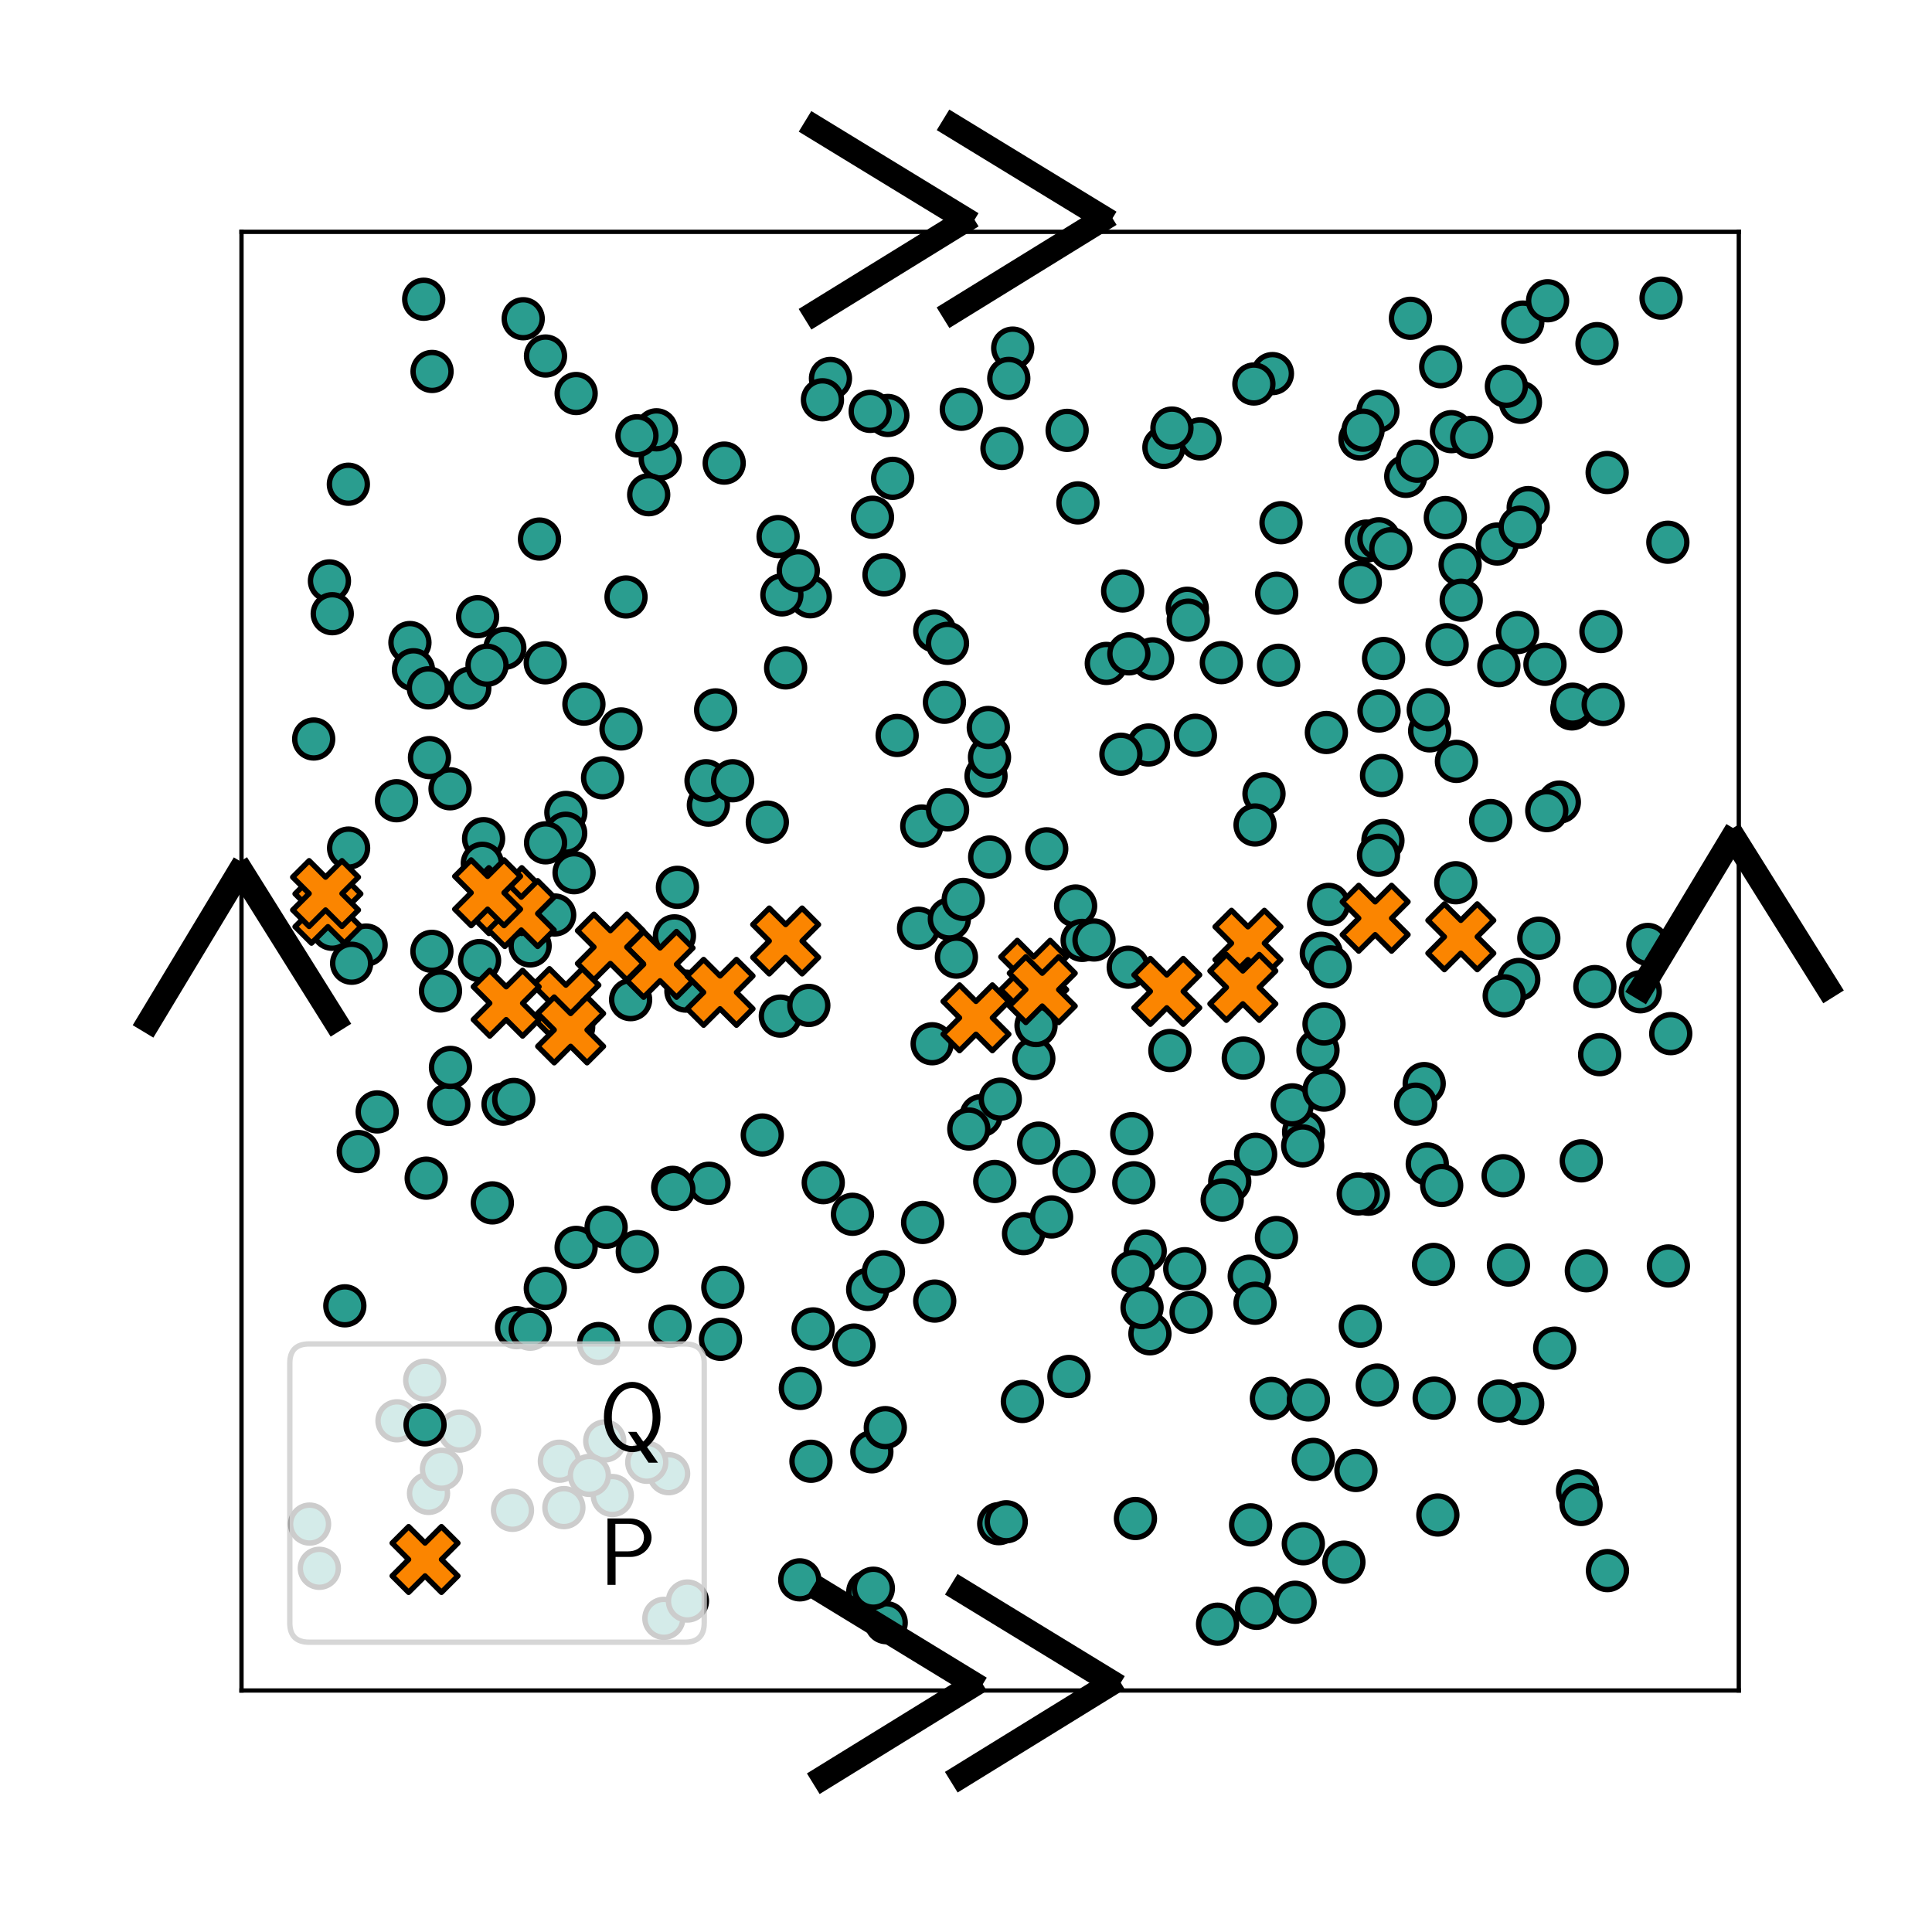 <?xml version="1.0" encoding="UTF-8" standalone="no"?>
<svg
   xmlns:dc="http://purl.org/dc/elements/1.1/"
   xmlns:cc="http://creativecommons.org/ns#"
   xmlns:rdf="http://www.w3.org/1999/02/22-rdf-syntax-ns#"
   xmlns:svg="http://www.w3.org/2000/svg"
   xmlns="http://www.w3.org/2000/svg"
   xmlns:xlink="http://www.w3.org/1999/xlink"
   xmlns:sodipodi="http://sodipodi.sourceforge.net/DTD/sodipodi-0.dtd"
   xmlns:inkscape="http://www.inkscape.org/namespaces/inkscape"
   inkscape:version="1.0beta1 (32d4812, 2019-09-19)"
   sodipodi:docname="torus_circle_points2.svg"
   id="svg10584"
   width="360pt"
   viewBox="0 0 360 360"
   version="1.1"
   height="360pt">
  <sodipodi:namedview
     inkscape:current-layer="svg10584"
     inkscape:window-maximized="0"
     inkscape:window-y="53"
     inkscape:window-x="603"
     inkscape:cy="240"
     inkscape:cx="20.294118"
     inkscape:zoom="0.56666667"
     showgrid="false"
     id="namedview10586"
     inkscape:window-height="698"
     inkscape:window-width="1254"
     inkscape:pageshadow="2"
     inkscape:pageopacity="0"
     guidetolerance="10"
     gridtolerance="10"
     objecttolerance="10"
     borderopacity="1"
     inkscape:document-rotation="0"
     bordercolor="#666666"
     pagecolor="#ffffff" />
  <defs
     id="defs9873">
    <style
       id="style9871"
       type="text/css">
*{stroke-linecap:butt;stroke-linejoin:round;}
  </style>
  </defs>
  <g
     inkscape:export-ydpi="96"
     inkscape:export-xdpi="96"
     id="figure_1">
    <g
       id="patch_1">
      <path
         id="path9875"
         style="fill:#ffffff;"
         d="M 0 360  L 360 360  L 360 0  L 0 0  z " />
    </g>
    <g
       id="axes_1">
      <g
         id="patch_2">
        <path
           id="path9878"
           style="fill:#ffffff;"
           d="M 45 315  L 324 315  L 324 43.2  L 45 43.2  z " />
      </g>
      <g
         id="PathCollection_1">
        <defs
           id="defs9882">
          <path
             style="stroke:#000000;"
             id="md051608615"
             d="M 0 3.536  C 0.938 3.536 1.837 3.163 2.5 2.5  C 3.163 1.837 3.536 0.938 3.536 0  C 3.536 -0.938 3.163 -1.837 2.5 -2.5  C 1.837 -3.163 0.938 -3.536 0 -3.536  C -0.938 -3.536 -1.837 -3.163 -2.5 -2.5  C -3.163 -1.837 -3.536 -0.938 -3.536 0  C -3.536 0.938 -3.163 1.837 -2.5 2.5  C -1.837 3.163 -0.938 3.536 0 3.536  z " />
        </defs>
        <g
           id="g10484"
           clip-path="url(#p979a9518b5)">
          <use
             id="use9884"
             y="123.785"
             xlink:href="#md051608615"
             x="287.879"
             style="fill:#2a9d8f;stroke:#000000;" />
          <use
             id="use9886"
             y="85.528"
             xlink:href="#md051608615"
             x="123.027"
             style="fill:#2a9d8f;stroke:#000000;" />
          <use
             id="use9888"
             y="135.827"
             xlink:href="#md051608615"
             x="115.718"
             style="fill:#2a9d8f;stroke:#000000;" />
          <use
             id="use9890"
             y="124.034"
             xlink:href="#md051608615"
             x="279.289"
             style="fill:#2a9d8f;stroke:#000000;" />
          <use
             id="use9892"
             y="150.025"
             xlink:href="#md051608615"
             x="131.996"
             style="fill:#2a9d8f;stroke:#000000;" />
          <use
             id="use9894"
             y="99.985"
             xlink:href="#md051608615"
             x="144.985"
             style="fill:#2a9d8f;stroke:#000000;" />
          <use
             id="use9896"
             y="260.519"
             xlink:href="#md051608615"
             x="267.239"
             style="fill:#2a9d8f;stroke:#000000;" />
          <use
             id="use9898"
             y="220.15"
             xlink:href="#md051608615"
             x="229.147"
             style="fill:#2a9d8f;stroke:#000000;" />
          <use
             id="use9900"
             y="176.098"
             xlink:href="#md051608615"
             x="68.22"
             style="fill:#2a9d8f;stroke:#000000;" />
          <use
             id="use9902"
             y="176.26"
             xlink:href="#md051608615"
             x="98.781"
             style="fill:#2a9d8f;stroke:#000000;" />
          <use
             id="use9904"
             y="164.487"
             xlink:href="#md051608615"
             x="271.26"
             style="fill:#2a9d8f;stroke:#000000;" />
          <use
             id="use9906"
             y="100.822"
             xlink:href="#md051608615"
             x="254.595"
             style="fill:#2a9d8f;stroke:#000000;" />
          <use
             id="use9908"
             y="162.615"
             xlink:href="#md051608615"
             x="106.97"
             style="fill:#2a9d8f;stroke:#000000;" />
          <use
             id="use9910"
             y="247.127"
             xlink:href="#md051608615"
             x="124.843"
             style="fill:#2a9d8f;stroke:#000000;" />
          <use
             id="use9912"
             y="59.308"
             xlink:href="#md051608615"
             x="262.816"
             style="fill:#2a9d8f;stroke:#000000;" />
          <use
             id="use9914"
             y="153.918"
             xlink:href="#md051608615"
             x="171.756"
             style="fill:#2a9d8f;stroke:#000000;" />
          <use
             id="use9916"
             y="277.8"
             xlink:href="#md051608615"
             x="293.956"
             style="fill:#2a9d8f;stroke:#000000;" />
          <use
             id="use9918"
             y="186.271"
             xlink:href="#md051608615"
             x="117.506"
             style="fill:#2a9d8f;stroke:#000000;" />
          <use
             id="use9920"
             y="144.613"
             xlink:href="#md051608615"
             x="183.732"
             style="fill:#2a9d8f;stroke:#000000;" />
          <use
             id="use9922"
             y="264.748"
             xlink:href="#md051608615"
             x="73.974"
             style="fill:#2a9d8f;stroke:#000000;" />
          <use
             id="use9924"
             y="94.584"
             xlink:href="#md051608615"
             x="284.757"
             style="fill:#2a9d8f;stroke:#000000;" />
          <use
             id="use9926"
             y="183.837"
             xlink:href="#md051608615"
             x="297.18"
             style="fill:#2a9d8f;stroke:#000000;" />
          <use
             id="use9928"
             y="168.824"
             xlink:href="#md051608615"
             x="200.425"
             style="fill:#2a9d8f;stroke:#000000;" />
          <use
             id="use9930"
             y="141.872"
             xlink:href="#md051608615"
             x="271.385"
             style="fill:#2a9d8f;stroke:#000000;" />
          <use
             id="use9932"
             y="219.531"
             xlink:href="#md051608615"
             x="79.414"
             style="fill:#2a9d8f;stroke:#000000;" />
          <use
             id="use9934"
             y="60.018"
             xlink:href="#md051608615"
             x="283.749"
             style="fill:#2a9d8f;stroke:#000000;" />
          <use
             id="use9936"
             y="88.043"
             xlink:href="#md051608615"
             x="299.47"
             style="fill:#2a9d8f;stroke:#000000;" />
          <use
             id="use9938"
             y="270.521"
             xlink:href="#md051608615"
             x="162.458"
             style="fill:#2a9d8f;stroke:#000000;" />
          <use
             id="use9940"
             y="70.515"
             xlink:href="#md051608615"
             x="154.745"
             style="fill:#2a9d8f;stroke:#000000;" />
          <use
             id="use9942"
             y="281.426"
             xlink:href="#md051608615"
             x="95.493"
             style="fill:#2a9d8f;stroke:#000000;" />
          <use
             id="use9944"
             y="123.505"
             xlink:href="#md051608615"
             x="101.599"
             style="fill:#2a9d8f;stroke:#000000;" />
          <use
             id="use9946"
             y="101.038"
             xlink:href="#md051608615"
             x="310.782"
             style="fill:#2a9d8f;stroke:#000000;" />
          <use
             id="use9948"
             y="77.419"
             xlink:href="#md051608615"
             x="165.435"
             style="fill:#2a9d8f;stroke:#000000;" />
          <use
             id="use9950"
             y="156.271"
             xlink:href="#md051608615"
             x="90.111"
             style="fill:#2a9d8f;stroke:#000000;" />
          <use
             id="use9952"
             y="189.335"
             xlink:href="#md051608615"
             x="145.403"
             style="fill:#2a9d8f;stroke:#000000;" />
          <use
             id="use9954"
             y="80.194"
             xlink:href="#md051608615"
             x="198.846"
             style="fill:#2a9d8f;stroke:#000000;" />
          <use
             id="use9956"
             y="110.117"
             xlink:href="#md051608615"
             x="209.187"
             style="fill:#2a9d8f;stroke:#000000;" />
          <use
             id="use9958"
             y="69.613"
             xlink:href="#md051608615"
             x="237.099"
             style="fill:#2a9d8f;stroke:#000000;" />
          <use
             id="use9960"
             y="283.99"
             xlink:href="#md051608615"
             x="57.682"
             style="fill:#2a9d8f;stroke:#000000;" />
          <use
             id="use9962"
             y="55.761"
             xlink:href="#md051608615"
             x="78.951"
             style="fill:#2a9d8f;stroke:#000000;" />
          <use
             id="use9964"
             y="239.883"
             xlink:href="#md051608615"
             x="134.69"
             style="fill:#2a9d8f;stroke:#000000;" />
          <use
             id="use9966"
             y="179.486"
             xlink:href="#md051608615"
             x="65.521"
             style="fill:#2a9d8f;stroke:#000000;" />
          <use
             id="use9968"
             y="122.703"
             xlink:href="#md051608615"
             x="257.805"
             style="fill:#2a9d8f;stroke:#000000;" />
          <use
             id="use9970"
             y="201.911"
             xlink:href="#md051608615"
             x="265.378"
             style="fill:#2a9d8f;stroke:#000000;" />
          <use
             id="use9972"
             y="132.28"
             xlink:href="#md051608615"
             x="133.348"
             style="fill:#2a9d8f;stroke:#000000;" />
          <use
             id="use9974"
             y="233.215"
             xlink:href="#md051608615"
             x="118.754"
             style="fill:#2a9d8f;stroke:#000000;" />
          <use
             id="use9976"
             y="120.13"
             xlink:href="#md051608615"
             x="269.648"
             style="fill:#2a9d8f;stroke:#000000;" />
          <use
             id="use9978"
             y="280.341"
             xlink:href="#md051608615"
             x="294.601"
             style="fill:#2a9d8f;stroke:#000000;" />
          <use
             id="use9980"
             y="229.873"
             xlink:href="#md051608615"
             x="190.722"
             style="fill:#2a9d8f;stroke:#000000;" />
          <use
             id="use9982"
             y="205.746"
             xlink:href="#md051608615"
             x="93.731"
             style="fill:#2a9d8f;stroke:#000000;" />
          <use
             id="use9984"
             y="220.373"
             xlink:href="#md051608615"
             x="153.401"
             style="fill:#2a9d8f;stroke:#000000;" />
          <use
             id="use9986"
             y="117.672"
             xlink:href="#md051608615"
             x="298.312"
             style="fill:#2a9d8f;stroke:#000000;" />
          <use
             id="use9988"
             y="146.979"
             xlink:href="#md051608615"
             x="83.861"
             style="fill:#2a9d8f;stroke:#000000;" />
          <use
             id="use9990"
             y="132.095"
             xlink:href="#md051608615"
             x="292.892"
             style="fill:#2a9d8f;stroke:#000000;" />
          <use
             id="use9992"
             y="96.447"
             xlink:href="#md051608615"
             x="269.315"
             style="fill:#2a9d8f;stroke:#000000;" />
          <use
             id="use9994"
             y="244.514"
             xlink:href="#md051608615"
             x="221.946"
             style="fill:#2a9d8f;stroke:#000000;" />
          <use
             id="use9996"
             y="274.601"
             xlink:href="#md051608615"
             x="124.589"
             style="fill:#2a9d8f;stroke:#000000;" />
          <use
             id="use9998"
             y="101.37"
             xlink:href="#md051608615"
             x="278.986"
             style="fill:#2a9d8f;stroke:#000000;" />
          <use
             id="use10000"
             y="213.004"
             xlink:href="#md051608615"
             x="193.547"
             style="fill:#2a9d8f;stroke:#000000;" />
          <use
             id="use10002"
             y="153.191"
             xlink:href="#md051608615"
             x="142.982"
             style="fill:#2a9d8f;stroke:#000000;" />
          <use
             id="use10004"
             y="261.141"
             xlink:href="#md051608615"
             x="190.501"
             style="fill:#2a9d8f;stroke:#000000;" />
          <use
             id="use10006"
             y="107.11"
             xlink:href="#md051608615"
             x="164.719"
             style="fill:#2a9d8f;stroke:#000000;" />
          <use
             id="use10008"
             y="113.338"
             xlink:href="#md051608615"
             x="221.231"
             style="fill:#2a9d8f;stroke:#000000;" />
          <use
             id="use10010"
             y="195.746"
             xlink:href="#md051608615"
             x="217.988"
             style="fill:#2a9d8f;stroke:#000000;" />
          <use
             id="use10012"
             y="184.65"
             xlink:href="#md051608615"
             x="82.079"
             style="fill:#2a9d8f;stroke:#000000;" />
          <use
             id="use10014"
             y="237.804"
             xlink:href="#md051608615"
             x="232.779"
             style="fill:#2a9d8f;stroke:#000000;" />
          <use
             id="use10016"
             y="117.57"
             xlink:href="#md051608615"
             x="174.171"
             style="fill:#2a9d8f;stroke:#000000;" />
          <use
             id="use10018"
             y="268.504"
             xlink:href="#md051608615"
             x="112.684"
             style="fill:#2a9d8f;stroke:#000000;" />
          <use
             id="use10020"
             y="88.764"
             xlink:href="#md051608615"
             x="261.942"
             style="fill:#2a9d8f;stroke:#000000;" />
          <use
             id="use10022"
             y="240.264"
             xlink:href="#md051608615"
             x="161.681"
             style="fill:#2a9d8f;stroke:#000000;" />
          <use
             id="use10024"
             y="138.821"
             xlink:href="#md051608615"
             x="214.004"
             style="fill:#2a9d8f;stroke:#000000;" />
          <use
             id="use10026"
             y="235.894"
             xlink:href="#md051608615"
             x="310.88"
             style="fill:#2a9d8f;stroke:#000000;" />
          <use
             id="use10028"
             y="108.508"
             xlink:href="#md051608615"
             x="253.473"
             style="fill:#2a9d8f;stroke:#000000;" />
          <use
             id="use10030"
             y="250.638"
             xlink:href="#md051608615"
             x="159.128"
             style="fill:#2a9d8f;stroke:#000000;" />
          <use
             id="use10032"
             y="168.52"
             xlink:href="#md051608615"
             x="247.572"
             style="fill:#2a9d8f;stroke:#000000;" />
          <use
             id="use10034"
             y="296.596"
             xlink:href="#md051608615"
             x="161.701"
             style="fill:#2a9d8f;stroke:#000000;" />
          <use
             id="use10036"
             y="224.142"
             xlink:href="#md051608615"
             x="91.74"
             style="fill:#2a9d8f;stroke:#000000;" />
          <use
             id="use10038"
             y="236.407"
             xlink:href="#md051608615"
             x="220.763"
             style="fill:#2a9d8f;stroke:#000000;" />
          <use
             id="use10040"
             y="274.003"
             xlink:href="#md051608615"
             x="252.657"
             style="fill:#2a9d8f;stroke:#000000;" />
          <use
             id="use10042"
             y="214.578"
             xlink:href="#md051608615"
             x="66.762"
             style="fill:#2a9d8f;stroke:#000000;" />
          <use
             id="use10044"
             y="260.577"
             xlink:href="#md051608615"
             x="236.906"
             style="fill:#2a9d8f;stroke:#000000;" />
          <use
             id="use10046"
             y="280.924"
             xlink:href="#md051608615"
             x="105.073"
             style="fill:#2a9d8f;stroke:#000000;" />
          <use
             id="use10048"
             y="211.494"
             xlink:href="#md051608615"
             x="142.039"
             style="fill:#2a9d8f;stroke:#000000;" />
          <use
             id="use10050"
             y="301.556"
             xlink:href="#md051608615"
             x="123.701"
             style="fill:#2a9d8f;stroke:#000000;" />
          <use
             id="use10052"
             y="210.919"
             xlink:href="#md051608615"
             x="242.91"
             style="fill:#2a9d8f;stroke:#000000;" />
          <use
             id="use10054"
             y="83.553"
             xlink:href="#md051608615"
             x="186.703"
             style="fill:#2a9d8f;stroke:#000000;" />
          <use
             id="use10056"
             y="80.434"
             xlink:href="#md051608615"
             x="270.456"
             style="fill:#2a9d8f;stroke:#000000;" />
          <use
             id="use10058"
             y="302.36"
             xlink:href="#md051608615"
             x="165.133"
             style="fill:#2a9d8f;stroke:#000000;" />
          <use
             id="use10060"
             y="220.399"
             xlink:href="#md051608615"
             x="211.273"
             style="fill:#2a9d8f;stroke:#000000;" />
          <use
             id="use10062"
             y="294.382"
             xlink:href="#md051608615"
             x="149.026"
             style="fill:#2a9d8f;stroke:#000000;" />
          <use
             id="use10064"
             y="298.559"
             xlink:href="#md051608615"
             x="241.319"
             style="fill:#2a9d8f;stroke:#000000;" />
          <use
             id="use10066"
             y="205.789"
             xlink:href="#md051608615"
             x="83.628"
             style="fill:#2a9d8f;stroke:#000000;" />
          <use
             id="use10068"
             y="76.645"
             xlink:href="#md051608615"
             x="256.761"
             style="fill:#2a9d8f;stroke:#000000;" />
          <use
             id="use10070"
             y="76.651"
             xlink:href="#md051608615"
             x="162.146"
             style="fill:#2a9d8f;stroke:#000000;" />
          <use
             id="use10072"
             y="266.02"
             xlink:href="#md051608615"
             x="164.964"
             style="fill:#2a9d8f;stroke:#000000;" />
          <use
             id="use10074"
             y="122.767"
             xlink:href="#md051608615"
             x="214.779"
             style="fill:#2a9d8f;stroke:#000000;" />
          <use
             id="use10076"
             y="85.943"
             xlink:href="#md051608615"
             x="264.083"
             style="fill:#2a9d8f;stroke:#000000;" />
          <use
             id="use10078"
             y="298.329"
             xlink:href="#md051608615"
             x="128.094"
             style="fill:#2a9d8f;stroke:#000000;" />
          <use
             id="use10080"
             y="184.678"
             xlink:href="#md051608615"
             x="127.809"
             style="fill:#2a9d8f;stroke:#000000;" />
          <use
             id="use10082"
             y="258.707"
             xlink:href="#md051608615"
             x="149.131"
             style="fill:#2a9d8f;stroke:#000000;" />
          <use
             id="use10084"
             y="236.992"
             xlink:href="#md051608615"
             x="164.616"
             style="fill:#2a9d8f;stroke:#000000;" />
          <use
             id="use10086"
             y="119.872"
             xlink:href="#md051608615"
             x="176.551"
             style="fill:#2a9d8f;stroke:#000000;" />
          <use
             id="use10088"
             y="147.911"
             xlink:href="#md051608615"
             x="235.526"
             style="fill:#2a9d8f;stroke:#000000;" />
          <use
             id="use10090"
             y="197.242"
             xlink:href="#md051608615"
             x="192.639"
             style="fill:#2a9d8f;stroke:#000000;" />
          <use
             id="use10092"
             y="149.456"
             xlink:href="#md051608615"
             x="290.562"
             style="fill:#2a9d8f;stroke:#000000;" />
          <use
             id="use10094"
             y="76.26"
             xlink:href="#md051608615"
             x="179.124"
             style="fill:#2a9d8f;stroke:#000000;" />
          <use
             id="use10096"
             y="211.242"
             xlink:href="#md051608615"
             x="210.89"
             style="fill:#2a9d8f;stroke:#000000;" />
          <use
             id="use10098"
             y="222.523"
             xlink:href="#md051608615"
             x="254.97"
             style="fill:#2a9d8f;stroke:#000000;" />
          <use
             id="use10100"
             y="74.966"
             xlink:href="#md051608615"
             x="283.311"
             style="fill:#2a9d8f;stroke:#000000;" />
          <use
             id="use10102"
             y="172.966"
             xlink:href="#md051608615"
             x="171.162"
             style="fill:#2a9d8f;stroke:#000000;" />
          <use
             id="use10104"
             y="248.534"
             xlink:href="#md051608615"
             x="214.271"
             style="fill:#2a9d8f;stroke:#000000;" />
          <use
             id="use10106"
             y="232.435"
             xlink:href="#md051608615"
             x="107.354"
             style="fill:#2a9d8f;stroke:#000000;" />
          <use
             id="use10108"
             y="141.172"
             xlink:href="#md051608615"
             x="80.029"
             style="fill:#2a9d8f;stroke:#000000;" />
          <use
             id="use10110"
             y="218.291"
             xlink:href="#md051608615"
             x="200.127"
             style="fill:#2a9d8f;stroke:#000000;" />
          <use
             id="use10112"
             y="156.623"
             xlink:href="#md051608615"
             x="257.688"
             style="fill:#2a9d8f;stroke:#000000;" />
          <use
             id="use10114"
             y="66.34"
             xlink:href="#md051608615"
             x="101.649"
             style="fill:#2a9d8f;stroke:#000000;" />
          <use
             id="use10116"
             y="251.216"
             xlink:href="#md051608615"
             x="289.693"
             style="fill:#2a9d8f;stroke:#000000;" />
          <use
             id="use10118"
             y="159.374"
             xlink:href="#md051608615"
             x="256.86"
             style="fill:#2a9d8f;stroke:#000000;" />
          <use
             id="use10120"
             y="100.394"
             xlink:href="#md051608615"
             x="256.944"
             style="fill:#2a9d8f;stroke:#000000;" />
          <use
             id="use10122"
             y="196.523"
             xlink:href="#md051608615"
             x="298.069"
             style="fill:#2a9d8f;stroke:#000000;" />
          <use
             id="use10124"
             y="205.873"
             xlink:href="#md051608615"
             x="240.801"
             style="fill:#2a9d8f;stroke:#000000;" />
          <use
             id="use10126"
             y="96.381"
             xlink:href="#md051608615"
             x="162.577"
             style="fill:#2a9d8f;stroke:#000000;" />
          <use
             id="use10128"
             y="278.276"
             xlink:href="#md051608615"
             x="79.849"
             style="fill:#2a9d8f;stroke:#000000;" />
          <use
             id="use10130"
             y="81.802"
             xlink:href="#md051608615"
             x="253.418"
             style="fill:#2a9d8f;stroke:#000000;" />
          <use
             id="use10132"
             y="240.078"
             xlink:href="#md051608615"
             x="101.61"
             style="fill:#2a9d8f;stroke:#000000;" />
          <use
             id="use10134"
             y="80.161"
             xlink:href="#md051608615"
             x="253.986"
             style="fill:#2a9d8f;stroke:#000000;" />
          <use
             id="use10136"
             y="182.511"
             xlink:href="#md051608615"
             x="283.002"
             style="fill:#2a9d8f;stroke:#000000;" />
          <use
             id="use10138"
             y="194.489"
             xlink:href="#md051608615"
             x="173.692"
             style="fill:#2a9d8f;stroke:#000000;" />
          <use
             id="use10140"
             y="178.344"
             xlink:href="#md051608615"
             x="178.214"
             style="fill:#2a9d8f;stroke:#000000;" />
          <use
             id="use10142"
             y="97.398"
             xlink:href="#md051608615"
             x="238.695"
             style="fill:#2a9d8f;stroke:#000000;" />
          <use
             id="use10144"
             y="220.146"
             xlink:href="#md051608615"
             x="185.363"
             style="fill:#2a9d8f;stroke:#000000;" />
          <use
             id="use10146"
             y="299.685"
             xlink:href="#md051608615"
             x="234.149"
             style="fill:#2a9d8f;stroke:#000000;" />
          <use
             id="use10148"
             y="302.645"
             xlink:href="#md051608615"
             x="226.875"
             style="fill:#2a9d8f;stroke:#000000;" />
          <use
             id="use10150"
             y="271.941"
             xlink:href="#md051608615"
             x="244.71"
             style="fill:#2a9d8f;stroke:#000000;" />
          <use
             id="use10152"
             y="141.096"
             xlink:href="#md051608615"
             x="184.381"
             style="fill:#2a9d8f;stroke:#000000;" />
          <use
             id="use10154"
             y="273.779"
             xlink:href="#md051608615"
             x="82.259"
             style="fill:#2a9d8f;stroke:#000000;" />
          <use
             id="use10156"
             y="235.723"
             xlink:href="#md051608615"
             x="281.077"
             style="fill:#2a9d8f;stroke:#000000;" />
          <use
             id="use10158"
             y="272.277"
             xlink:href="#md051608615"
             x="104.232"
             style="fill:#2a9d8f;stroke:#000000;" />
          <use
             id="use10160"
             y="233.121"
             xlink:href="#md051608615"
             x="213.397"
             style="fill:#2a9d8f;stroke:#000000;" />
          <use
             id="use10162"
             y="223.615"
             xlink:href="#md051608615"
             x="227.738"
             style="fill:#2a9d8f;stroke:#000000;" />
          <use
             id="use10164"
             y="291.085"
             xlink:href="#md051608615"
             x="250.418"
             style="fill:#2a9d8f;stroke:#000000;" />
          <use
             id="use10166"
             y="89.128"
             xlink:href="#md051608615"
             x="166.333"
             style="fill:#2a9d8f;stroke:#000000;" />
          <use
             id="use10168"
             y="81.491"
             xlink:href="#md051608615"
             x="274.229"
             style="fill:#2a9d8f;stroke:#000000;" />
          <use
             id="use10170"
             y="151.39"
             xlink:href="#md051608615"
             x="105.441"
             style="fill:#2a9d8f;stroke:#000000;" />
          <use
             id="use10172"
             y="207.879"
             xlink:href="#md051608615"
             x="182.817"
             style="fill:#2a9d8f;stroke:#000000;" />
          <use
             id="use10174"
             y="185.565"
             xlink:href="#md051608615"
             x="280.288"
             style="fill:#2a9d8f;stroke:#000000;" />
          <use
             id="use10176"
             y="205.746"
             xlink:href="#md051608615"
             x="263.779"
             style="fill:#2a9d8f;stroke:#000000;" />
          <use
             id="use10178"
             y="195.711"
             xlink:href="#md051608615"
             x="245.588"
             style="fill:#2a9d8f;stroke:#000000;" />
          <use
             id="use10180"
             y="235.607"
             xlink:href="#md051608615"
             x="267.124"
             style="fill:#2a9d8f;stroke:#000000;" />
          <use
             id="use10182"
             y="247.112"
             xlink:href="#md051608615"
             x="253.474"
             style="fill:#2a9d8f;stroke:#000000;" />
          <use
             id="use10184"
             y="108.245"
             xlink:href="#md051608615"
             x="61.386"
             style="fill:#2a9d8f;stroke:#000000;" />
          <use
             id="use10186"
             y="220.481"
             xlink:href="#md051608615"
             x="132.107"
             style="fill:#2a9d8f;stroke:#000000;" />
          <use
             id="use10188"
             y="64.867"
             xlink:href="#md051608615"
             x="188.703"
             style="fill:#2a9d8f;stroke:#000000;" />
          <use
             id="use10190"
             y="266.663"
             xlink:href="#md051608615"
             x="85.626"
             style="fill:#2a9d8f;stroke:#000000;" />
          <use
             id="use10192"
             y="284.136"
             xlink:href="#md051608615"
             x="233.033"
             style="fill:#2a9d8f;stroke:#000000;" />
          <use
             id="use10194"
             y="150.902"
             xlink:href="#md051608615"
             x="176.57"
             style="fill:#2a9d8f;stroke:#000000;" />
          <use
             id="use10196"
             y="177.627"
             xlink:href="#md051608615"
             x="246.209"
             style="fill:#2a9d8f;stroke:#000000;" />
          <use
             id="use10198"
             y="221.247"
             xlink:href="#md051608615"
             x="125.342"
             style="fill:#2a9d8f;stroke:#000000;" />
          <use
             id="use10200"
             y="216.881"
             xlink:href="#md051608615"
             x="265.952"
             style="fill:#2a9d8f;stroke:#000000;" />
          <use
             id="use10202"
             y="155.262"
             xlink:href="#md051608615"
             x="105.412"
             style="fill:#2a9d8f;stroke:#000000;" />
          <use
             id="use10204"
             y="132.483"
             xlink:href="#md051608615"
             x="256.961"
             style="fill:#2a9d8f;stroke:#000000;" />
          <use
             id="use10206"
             y="272.285"
             xlink:href="#md051608615"
             x="151.11"
             style="fill:#2a9d8f;stroke:#000000;" />
          <use
             id="use10208"
             y="191.363"
             xlink:href="#md051608615"
             x="106.895"
             style="fill:#2a9d8f;stroke:#000000;" />
          <use
             id="use10210"
             y="145.478"
             xlink:href="#md051608615"
             x="131.558"
             style="fill:#2a9d8f;stroke:#000000;" />
          <use
             id="use10212"
             y="256.485"
             xlink:href="#md051608615"
             x="199.185"
             style="fill:#2a9d8f;stroke:#000000;" />
          <use
             id="use10214"
             y="131.218"
             xlink:href="#md051608615"
             x="293.034"
             style="fill:#2a9d8f;stroke:#000000;" />
          <use
             id="use10216"
             y="137.002"
             xlink:href="#md051608615"
             x="222.746"
             style="fill:#2a9d8f;stroke:#000000;" />
          <use
             id="use10218"
             y="249.56"
             xlink:href="#md051608615"
             x="134.253"
             style="fill:#2a9d8f;stroke:#000000;" />
          <use
             id="use10220"
             y="170.494"
             xlink:href="#md051608615"
             x="103.357"
             style="fill:#2a9d8f;stroke:#000000;" />
          <use
             id="use10222"
             y="124.454"
             xlink:href="#md051608615"
             x="146.389"
             style="fill:#2a9d8f;stroke:#000000;" />
          <use
             id="use10224"
             y="119.729"
             xlink:href="#md051608615"
             x="76.385"
             style="fill:#2a9d8f;stroke:#000000;" />
          <use
             id="use10226"
             y="131.274"
             xlink:href="#md051608615"
             x="298.731"
             style="fill:#2a9d8f;stroke:#000000;" />
          <use
             id="use10228"
             y="123.618"
             xlink:href="#md051608615"
             x="206.144"
             style="fill:#2a9d8f;stroke:#000000;" />
          <use
             id="use10230"
             y="220.906"
             xlink:href="#md051608615"
             x="268.638"
             style="fill:#2a9d8f;stroke:#000000;" />
          <use
             id="use10232"
             y="204.816"
             xlink:href="#md051608615"
             x="186.386"
             style="fill:#2a9d8f;stroke:#000000;" />
          <use
             id="use10234"
             y="130.859"
             xlink:href="#md051608615"
             x="175.981"
             style="fill:#2a9d8f;stroke:#000000;" />
          <use
             id="use10236"
             y="128.219"
             xlink:href="#md051608615"
             x="87.538"
             style="fill:#2a9d8f;stroke:#000000;" />
          <use
             id="use10238"
             y="282.299"
             xlink:href="#md051608615"
             x="267.925"
             style="fill:#2a9d8f;stroke:#000000;" />
          <use
             id="use10240"
             y="136.188"
             xlink:href="#md051608615"
             x="266.397"
             style="fill:#2a9d8f;stroke:#000000;" />
          <use
             id="use10242"
             y="105.227"
             xlink:href="#md051608615"
             x="272.071"
             style="fill:#2a9d8f;stroke:#000000;" />
          <use
             id="use10244"
             y="247.398"
             xlink:href="#md051608615"
             x="96.253"
             style="fill:#2a9d8f;stroke:#000000;" />
          <use
             id="use10246"
             y="153.725"
             xlink:href="#md051608615"
             x="233.86"
             style="fill:#2a9d8f;stroke:#000000;" />
          <use
             id="use10248"
             y="173.158"
             xlink:href="#md051608615"
             x="61.889"
             style="fill:#2a9d8f;stroke:#000000;" />
          <use
             id="use10250"
             y="247.624"
             xlink:href="#md051608615"
             x="151.515"
             style="fill:#2a9d8f;stroke:#000000;" />
          <use
             id="use10252"
             y="123.963"
             xlink:href="#md051608615"
             x="238.248"
             style="fill:#2a9d8f;stroke:#000000;" />
          <use
             id="use10254"
             y="272.475"
             xlink:href="#md051608615"
             x="120.517"
             style="fill:#2a9d8f;stroke:#000000;" />
          <use
             id="use10256"
             y="145.482"
             xlink:href="#md051608615"
             x="136.512"
             style="fill:#2a9d8f;stroke:#000000;" />
          <use
             id="use10258"
             y="261.54"
             xlink:href="#md051608615"
             x="283.732"
             style="fill:#2a9d8f;stroke:#000000;" />
          <use
             id="use10260"
             y="258.093"
             xlink:href="#md051608615"
             x="256.64"
             style="fill:#2a9d8f;stroke:#000000;" />
          <use
             id="use10262"
             y="160.862"
             xlink:href="#md051608615"
             x="89.875"
             style="fill:#2a9d8f;stroke:#000000;" />
          <use
             id="use10264"
             y="121.834"
             xlink:href="#md051608615"
             x="210.346"
             style="fill:#2a9d8f;stroke:#000000;" />
          <use
             id="use10266"
             y="159.694"
             xlink:href="#md051608615"
             x="184.413"
             style="fill:#2a9d8f;stroke:#000000;" />
          <use
             id="use10268"
             y="71.985"
             xlink:href="#md051608615"
             x="280.693"
             style="fill:#2a9d8f;stroke:#000000;" />
          <use
             id="use10270"
             y="187.349"
             xlink:href="#md051608615"
             x="150.711"
             style="fill:#2a9d8f;stroke:#000000;" />
          <use
             id="use10272"
             y="124.798"
             xlink:href="#md051608615"
             x="77.042"
             style="fill:#2a9d8f;stroke:#000000;" />
          <use
             id="use10274"
             y="131.207"
             xlink:href="#md051608615"
             x="108.805"
             style="fill:#2a9d8f;stroke:#000000;" />
          <use
             id="use10276"
             y="111.842"
             xlink:href="#md051608615"
             x="272.272"
             style="fill:#2a9d8f;stroke:#000000;" />
          <use
             id="use10278"
             y="278.668"
             xlink:href="#md051608615"
             x="114.094"
             style="fill:#2a9d8f;stroke:#000000;" />
          <use
             id="use10280"
             y="283.912"
             xlink:href="#md051608615"
             x="186.1"
             style="fill:#2a9d8f;stroke:#000000;" />
          <use
             id="use10282"
             y="174.821"
             xlink:href="#md051608615"
             x="286.737"
             style="fill:#2a9d8f;stroke:#000000;" />
          <use
             id="use10284"
             y="117.866"
             xlink:href="#md051608615"
             x="282.776"
             style="fill:#2a9d8f;stroke:#000000;" />
          <use
             id="use10286"
             y="243.322"
             xlink:href="#md051608615"
             x="64.256"
             style="fill:#2a9d8f;stroke:#000000;" />
          <use
             id="use10288"
             y="192.603"
             xlink:href="#md051608615"
             x="311.318"
             style="fill:#2a9d8f;stroke:#000000;" />
          <use
             id="use10290"
             y="174.386"
             xlink:href="#md051608615"
             x="125.671"
             style="fill:#2a9d8f;stroke:#000000;" />
          <use
             id="use10292"
             y="69.216"
             xlink:href="#md051608615"
             x="80.505"
             style="fill:#2a9d8f;stroke:#000000;" />
          <use
             id="use10294"
             y="175.229"
             xlink:href="#md051608615"
             x="201.642"
             style="fill:#2a9d8f;stroke:#000000;" />
          <use
             id="use10296"
             y="292.231"
             xlink:href="#md051608615"
             x="59.503"
             style="fill:#2a9d8f;stroke:#000000;" />
          <use
             id="use10298"
             y="203.126"
             xlink:href="#md051608615"
             x="246.71"
             style="fill:#2a9d8f;stroke:#000000;" />
          <use
             id="use10300"
             y="190.803"
             xlink:href="#md051608615"
             x="246.711"
             style="fill:#2a9d8f;stroke:#000000;" />
          <use
             id="use10302"
             y="236.789"
             xlink:href="#md051608615"
             x="295.594"
             style="fill:#2a9d8f;stroke:#000000;" />
          <use
             id="use10304"
             y="144.942"
             xlink:href="#md051608615"
             x="112.282"
             style="fill:#2a9d8f;stroke:#000000;" />
          <use
             id="use10306"
             y="83.382"
             xlink:href="#md051608615"
             x="216.876"
             style="fill:#2a9d8f;stroke:#000000;" />
          <use
             id="use10308"
             y="221.635"
             xlink:href="#md051608615"
             x="125.562"
             style="fill:#2a9d8f;stroke:#000000;" />
          <use
             id="use10310"
             y="216.308"
             xlink:href="#md051608615"
             x="294.647"
             style="fill:#2a9d8f;stroke:#000000;" />
          <use
             id="use10312"
             y="230.6"
             xlink:href="#md051608615"
             x="237.85"
             style="fill:#2a9d8f;stroke:#000000;" />
          <use
             id="use10314"
             y="198.896"
             xlink:href="#md051608615"
             x="83.942"
             style="fill:#2a9d8f;stroke:#000000;" />
          <use
             id="use10316"
             y="250.352"
             xlink:href="#md051608615"
             x="111.546"
             style="fill:#2a9d8f;stroke:#000000;" />
          <use
             id="use10318"
             y="171.245"
             xlink:href="#md051608615"
             x="176.899"
             style="fill:#2a9d8f;stroke:#000000;" />
          <use
             id="use10320"
             y="178.986"
             xlink:href="#md051608615"
             x="89.362"
             style="fill:#2a9d8f;stroke:#000000;" />
          <use
             id="use10322"
             y="73.326"
             xlink:href="#md051608615"
             x="107.359"
             style="fill:#2a9d8f;stroke:#000000;" />
          <use
             id="use10324"
             y="136.489"
             xlink:href="#md051608615"
             x="247.153"
             style="fill:#2a9d8f;stroke:#000000;" />
          <use
             id="use10326"
             y="204.863"
             xlink:href="#md051608615"
             x="95.727"
             style="fill:#2a9d8f;stroke:#000000;" />
          <use
             id="use10328"
             y="219.084"
             xlink:href="#md051608615"
             x="280.085"
             style="fill:#2a9d8f;stroke:#000000;" />
          <use
             id="use10330"
             y="100.447"
             xlink:href="#md051608615"
             x="100.528"
             style="fill:#2a9d8f;stroke:#000000;" />
          <use
             id="use10332"
             y="167.597"
             xlink:href="#md051608615"
             x="179.485"
             style="fill:#2a9d8f;stroke:#000000;" />
          <use
             id="use10334"
             y="111.236"
             xlink:href="#md051608615"
             x="116.652"
             style="fill:#2a9d8f;stroke:#000000;" />
          <use
             id="use10336"
             y="80.09"
             xlink:href="#md051608615"
             x="122.325"
             style="fill:#2a9d8f;stroke:#000000;" />
          <use
             id="use10338"
             y="287.655"
             xlink:href="#md051608615"
             x="242.854"
             style="fill:#2a9d8f;stroke:#000000;" />
          <use
             id="use10340"
             y="170.859"
             xlink:href="#md051608615"
             x="94.995"
             style="fill:#2a9d8f;stroke:#000000;" />
          <use
             id="use10342"
             y="120.789"
             xlink:href="#md051608615"
             x="94.068"
             style="fill:#2a9d8f;stroke:#000000;" />
          <use
             id="use10344"
             y="175.151"
             xlink:href="#md051608615"
             x="203.851"
             style="fill:#2a9d8f;stroke:#000000;" />
          <use
             id="use10346"
             y="180.164"
             xlink:href="#md051608615"
             x="247.864"
             style="fill:#2a9d8f;stroke:#000000;" />
          <use
             id="use10348"
             y="144.507"
             xlink:href="#md051608615"
             x="257.43"
             style="fill:#2a9d8f;stroke:#000000;" />
          <use
             id="use10350"
             y="93.707"
             xlink:href="#md051608615"
             x="200.853"
             style="fill:#2a9d8f;stroke:#000000;" />
          <use
             id="use10352"
             y="261.058"
             xlink:href="#md051608615"
             x="279.357"
             style="fill:#2a9d8f;stroke:#000000;" />
          <use
             id="use10354"
             y="71.552"
             xlink:href="#md051608615"
             x="233.643"
             style="fill:#2a9d8f;stroke:#000000;" />
          <use
             id="use10356"
             y="177.272"
             xlink:href="#md051608615"
             x="80.478"
             style="fill:#2a9d8f;stroke:#000000;" />
          <use
             id="use10358"
             y="111.2"
             xlink:href="#md051608615"
             x="150.984"
             style="fill:#2a9d8f;stroke:#000000;" />
          <use
             id="use10360"
             y="128.169"
             xlink:href="#md051608615"
             x="79.811"
             style="fill:#2a9d8f;stroke:#000000;" />
          <use
             id="use10362"
             y="90.231"
             xlink:href="#md051608615"
             x="64.913"
             style="fill:#2a9d8f;stroke:#000000;" />
          <use
             id="use10364"
             y="165.341"
             xlink:href="#md051608615"
             x="126.231"
             style="fill:#2a9d8f;stroke:#000000;" />
          <use
             id="use10366"
             y="70.51"
             xlink:href="#md051608615"
             x="187.973"
             style="fill:#2a9d8f;stroke:#000000;" />
          <use
             id="use10368"
             y="55.555"
             xlink:href="#md051608615"
             x="309.516"
             style="fill:#2a9d8f;stroke:#000000;" />
          <use
             id="use10370"
             y="247.677"
             xlink:href="#md051608615"
             x="98.796"
             style="fill:#2a9d8f;stroke:#000000;" />
          <use
             id="use10372"
             y="207.188"
             xlink:href="#md051608615"
             x="70.286"
             style="fill:#2a9d8f;stroke:#000000;" />
          <use
             id="use10374"
             y="242.838"
             xlink:href="#md051608615"
             x="233.858"
             style="fill:#2a9d8f;stroke:#000000;" />
          <use
             id="use10376"
             y="228.689"
             xlink:href="#md051608615"
             x="112.941"
             style="fill:#2a9d8f;stroke:#000000;" />
          <use
             id="use10378"
             y="110.527"
             xlink:href="#md051608615"
             x="237.891"
             style="fill:#2a9d8f;stroke:#000000;" />
          <use
             id="use10380"
             y="81.204"
             xlink:href="#md051608615"
             x="118.685"
             style="fill:#2a9d8f;stroke:#000000;" />
          <use
             id="use10382"
             y="226.763"
             xlink:href="#md051608615"
             x="195.945"
             style="fill:#2a9d8f;stroke:#000000;" />
          <use
             id="use10384"
             y="68.339"
             xlink:href="#md051608615"
             x="268.453"
             style="fill:#2a9d8f;stroke:#000000;" />
          <use
             id="use10386"
             y="191.099"
             xlink:href="#md051608615"
             x="193.049"
             style="fill:#2a9d8f;stroke:#000000;" />
          <use
             id="use10388"
             y="110.852"
             xlink:href="#md051608615"
             x="145.693"
             style="fill:#2a9d8f;stroke:#000000;" />
          <use
             id="use10390"
             y="114.355"
             xlink:href="#md051608615"
             x="61.908"
             style="fill:#2a9d8f;stroke:#000000;" />
          <use
             id="use10392"
             y="215.076"
             xlink:href="#md051608615"
             x="233.968"
             style="fill:#2a9d8f;stroke:#000000;" />
          <use
             id="use10394"
             y="115.559"
             xlink:href="#md051608615"
             x="221.411"
             style="fill:#2a9d8f;stroke:#000000;" />
          <use
             id="use10396"
             y="137.701"
             xlink:href="#md051608615"
             x="58.452"
             style="fill:#2a9d8f;stroke:#000000;" />
          <use
             id="use10398"
             y="123.472"
             xlink:href="#md051608615"
             x="227.578"
             style="fill:#2a9d8f;stroke:#000000;" />
          <use
             id="use10400"
             y="227.784"
             xlink:href="#md051608615"
             x="171.917"
             style="fill:#2a9d8f;stroke:#000000;" />
          <use
             id="use10402"
             y="106.337"
             xlink:href="#md051608615"
             x="148.747"
             style="fill:#2a9d8f;stroke:#000000;" />
          <use
             id="use10404"
             y="242.437"
             xlink:href="#md051608615"
             x="174.172"
             style="fill:#2a9d8f;stroke:#000000;" />
          <use
             id="use10406"
             y="158.026"
             xlink:href="#md051608615"
             x="64.956"
             style="fill:#2a9d8f;stroke:#000000;" />
          <use
             id="use10408"
             y="260.86"
             xlink:href="#md051608615"
             x="243.798"
             style="fill:#2a9d8f;stroke:#000000;" />
          <use
             id="use10410"
             y="175.985"
             xlink:href="#md051608615"
             x="307.054"
             style="fill:#2a9d8f;stroke:#000000;" />
          <use
             id="use10412"
             y="274.92"
             xlink:href="#md051608615"
             x="109.819"
             style="fill:#2a9d8f;stroke:#000000;" />
          <use
             id="use10414"
             y="59.393"
             xlink:href="#md051608615"
             x="97.493"
             style="fill:#2a9d8f;stroke:#000000;" />
          <use
             id="use10416"
             y="213.52"
             xlink:href="#md051608615"
             x="242.734"
             style="fill:#2a9d8f;stroke:#000000;" />
          <use
             id="use10418"
             y="210.374"
             xlink:href="#md051608615"
             x="180.525"
             style="fill:#2a9d8f;stroke:#000000;" />
          <use
             id="use10420"
             y="81.782"
             xlink:href="#md051608615"
             x="223.613"
             style="fill:#2a9d8f;stroke:#000000;" />
          <use
             id="use10422"
             y="102.245"
             xlink:href="#md051608615"
             x="259.153"
             style="fill:#2a9d8f;stroke:#000000;" />
          <use
             id="use10424"
             y="197.156"
             xlink:href="#md051608615"
             x="231.667"
             style="fill:#2a9d8f;stroke:#000000;" />
          <use
             id="use10426"
             y="140.536"
             xlink:href="#md051608615"
             x="208.864"
             style="fill:#2a9d8f;stroke:#000000;" />
          <use
             id="use10428"
             y="64.033"
             xlink:href="#md051608615"
             x="297.58"
             style="fill:#2a9d8f;stroke:#000000;" />
          <use
             id="use10430"
             y="157.049"
             xlink:href="#md051608615"
             x="101.662"
             style="fill:#2a9d8f;stroke:#000000;" />
          <use
             id="use10432"
             y="283.561"
             xlink:href="#md051608615"
             x="187.502"
             style="fill:#2a9d8f;stroke:#000000;" />
          <use
             id="use10434"
             y="98.229"
             xlink:href="#md051608615"
             x="283.255"
             style="fill:#2a9d8f;stroke:#000000;" />
          <use
             id="use10436"
             y="132.249"
             xlink:href="#md051608615"
             x="266.135"
             style="fill:#2a9d8f;stroke:#000000;" />
          <use
             id="use10438"
             y="92.183"
             xlink:href="#md051608615"
             x="120.876"
             style="fill:#2a9d8f;stroke:#000000;" />
          <use
             id="use10440"
             y="79.766"
             xlink:href="#md051608615"
             x="218.374"
             style="fill:#2a9d8f;stroke:#000000;" />
          <use
             id="use10442"
             y="295.944"
             xlink:href="#md051608615"
             x="162.738"
             style="fill:#2a9d8f;stroke:#000000;" />
          <use
             id="use10444"
             y="137.041"
             xlink:href="#md051608615"
             x="167.171"
             style="fill:#2a9d8f;stroke:#000000;" />
          <use
             id="use10446"
             y="135.553"
             xlink:href="#md051608615"
             x="184.156"
             style="fill:#2a9d8f;stroke:#000000;" />
          <use
             id="use10448"
             y="74.494"
             xlink:href="#md051608615"
             x="153.251"
             style="fill:#2a9d8f;stroke:#000000;" />
          <use
             id="use10450"
             y="151.046"
             xlink:href="#md051608615"
             x="288.221"
             style="fill:#2a9d8f;stroke:#000000;" />
          <use
             id="use10452"
             y="56.045"
             xlink:href="#md051608615"
             x="288.371"
             style="fill:#2a9d8f;stroke:#000000;" />
          <use
             id="use10454"
             y="152.898"
             xlink:href="#md051608615"
             x="277.766"
             style="fill:#2a9d8f;stroke:#000000;" />
          <use
             id="use10456"
             y="292.659"
             xlink:href="#md051608615"
             x="299.529"
             style="fill:#2a9d8f;stroke:#000000;" />
          <use
             id="use10458"
             y="180.22"
             xlink:href="#md051608615"
             x="210.23"
             style="fill:#2a9d8f;stroke:#000000;" />
          <use
             id="use10460"
             y="282.951"
             xlink:href="#md051608615"
             x="211.573"
             style="fill:#2a9d8f;stroke:#000000;" />
          <use
             id="use10462"
             y="149.205"
             xlink:href="#md051608615"
             x="73.887"
             style="fill:#2a9d8f;stroke:#000000;" />
          <use
             id="use10464"
             y="114.915"
             xlink:href="#md051608615"
             x="88.998"
             style="fill:#2a9d8f;stroke:#000000;" />
          <use
             id="use10466"
             y="226.265"
             xlink:href="#md051608615"
             x="158.843"
             style="fill:#2a9d8f;stroke:#000000;" />
          <use
             id="use10468"
             y="184.803"
             xlink:href="#md051608615"
             x="305.636"
             style="fill:#2a9d8f;stroke:#000000;" />
          <use
             id="use10470"
             y="236.927"
             xlink:href="#md051608615"
             x="211.138"
             style="fill:#2a9d8f;stroke:#000000;" />
          <use
             id="use10472"
             y="222.473"
             xlink:href="#md051608615"
             x="253.085"
             style="fill:#2a9d8f;stroke:#000000;" />
          <use
             id="use10474"
             y="243.651"
             xlink:href="#md051608615"
             x="212.805"
             style="fill:#2a9d8f;stroke:#000000;" />
          <use
             id="use10476"
             y="158.165"
             xlink:href="#md051608615"
             x="195.042"
             style="fill:#2a9d8f;stroke:#000000;" />
          <use
             id="use10478"
             y="257.185"
             xlink:href="#md051608615"
             x="79.139"
             style="fill:#2a9d8f;stroke:#000000;" />
          <use
             id="use10480"
             y="123.954"
             xlink:href="#md051608615"
             x="90.751"
             style="fill:#2a9d8f;stroke:#000000;" />
          <use
             id="use10482"
             y="86.294"
             xlink:href="#md051608615"
             x="134.945"
             style="fill:#2a9d8f;stroke:#000000;" />
        </g>
      </g>
      <g
         id="PathCollection_2">
        <defs
           id="defs10488">
          <path
             style="stroke:#000000;"
             id="m0a19669ba9"
             d="M -3.062 6.124  L 0 3.062  L 3.062 6.124  L 6.124 3.062  L 3.062 0  L 6.124 -3.062  L 3.062 -6.124  L 0 -3.062  L -3.062 -6.124  L -6.124 -3.062  L -3.062 0  L -6.124 3.062  z " />
        </defs>
        <g
           id="g10530"
           clip-path="url(#p979a9518b5)">
          <use
             id="use10490"
             y="186.629"
             xlink:href="#m0a19669ba9"
             x="105.445"
             style="fill:#fb8500;stroke:#000000;" />
          <use
             id="use10492"
             y="167.815"
             xlink:href="#m0a19669ba9"
             x="94.159"
             style="fill:#fb8500;stroke:#000000;" />
          <use
             id="use10494"
             y="169.614"
             xlink:href="#m0a19669ba9"
             x="61.102"
             style="fill:#fb8500;stroke:#000000;" />
          <use
             id="use10496"
             y="170.234"
             xlink:href="#m0a19669ba9"
             x="97.128"
             style="fill:#fb8500;stroke:#000000;" />
          <use
             id="use10498"
             y="179.697"
             xlink:href="#m0a19669ba9"
             x="122.993"
             style="fill:#fb8500;stroke:#000000;" />
          <use
             id="use10500"
             y="166.502"
             xlink:href="#m0a19669ba9"
             x="60.663"
             style="fill:#fb8500;stroke:#000000;" />
          <use
             id="use10502"
             y="175.757"
             xlink:href="#m0a19669ba9"
             x="232.535"
             style="fill:#fb8500;stroke:#000000;" />
          <use
             id="use10504"
             y="175.339"
             xlink:href="#m0a19669ba9"
             x="146.398"
             style="fill:#fb8500;stroke:#000000;" />
          <use
             id="use10506"
             y="174.556"
             xlink:href="#m0a19669ba9"
             x="272.204"
             style="fill:#fb8500;stroke:#000000;" />
          <use
             id="use10508"
             y="166.354"
             xlink:href="#m0a19669ba9"
             x="90.856"
             style="fill:#fb8500;stroke:#000000;" />
          <use
             id="use10510"
             y="171.103"
             xlink:href="#m0a19669ba9"
             x="256.241"
             style="fill:#fb8500;stroke:#000000;" />
          <use
             id="use10512"
             y="181.356"
             xlink:href="#m0a19669ba9"
             x="192.617"
             style="fill:#fb8500;stroke:#000000;" />
          <use
             id="use10514"
             y="186.931"
             xlink:href="#m0a19669ba9"
             x="94.32"
             style="fill:#fb8500;stroke:#000000;" />
          <use
             id="use10516"
             y="189.654"
             xlink:href="#m0a19669ba9"
             x="181.857"
             style="fill:#fb8500;stroke:#000000;" />
          <use
             id="use10518"
             y="191.91"
             xlink:href="#m0a19669ba9"
             x="106.329"
             style="fill:#fb8500;stroke:#000000;" />
          <use
             id="use10520"
             y="184.91"
             xlink:href="#m0a19669ba9"
             x="134.17"
             style="fill:#fb8500;stroke:#000000;" />
          <use
             id="use10522"
             y="184.406"
             xlink:href="#m0a19669ba9"
             x="194.21"
             style="fill:#fb8500;stroke:#000000;" />
          <use
             id="use10524"
             y="176.474"
             xlink:href="#m0a19669ba9"
             x="113.735"
             style="fill:#fb8500;stroke:#000000;" />
          <use
             id="use10526"
             y="184.729"
             xlink:href="#m0a19669ba9"
             x="217.413"
             style="fill:#fb8500;stroke:#000000;" />
          <use
             id="use10528"
             y="183.985"
             xlink:href="#m0a19669ba9"
             x="231.584"
             style="fill:#fb8500;stroke:#000000;" />
        </g>
      </g>
      <g
         id="matplotlib.axis_1" />
      <g
         id="matplotlib.axis_2" />
      <g
         id="patch_3">
        <path
           id="path10535"
           style="fill:none;stroke:#000000;stroke-linecap:square;stroke-linejoin:miter;stroke-width:0.8;"
           d="M 45 315  L 45 43.2  " />
      </g>
      <g
         id="patch_4">
        <path
           id="path10538"
           style="fill:none;stroke:#000000;stroke-linecap:square;stroke-linejoin:miter;stroke-width:0.8;"
           d="M 324 315  L 324 43.2  " />
      </g>
      <g
         id="patch_5">
        <path
           id="path10541"
           style="fill:none;stroke:#000000;stroke-linecap:square;stroke-linejoin:miter;stroke-width:0.8;"
           d="M 45 315  L 324 315  " />
      </g>
      <g
         id="patch_6">
        <path
           id="path10544"
           style="fill:none;stroke:#000000;stroke-linecap:square;stroke-linejoin:miter;stroke-width:0.8;"
           d="M 45 43.2  L 324 43.2  " />
      </g>
      <g
         id="legend_1">
        <g
           id="patch_7">
          <path
             id="path10547"
             style="fill:#ffffff;opacity:0.8;stroke:#cccccc;stroke-linejoin:miter;"
             d="M 57.6 306  L 127.624 306  Q 131.224 306 131.224 302.4  L 131.224 254.024  Q 131.224 250.424 127.624 250.424  L 57.6 250.424  Q 54 250.424 54 254.024  L 54 302.4  Q 54 306 57.6 306  z " />
        </g>
        <g
           id="PathCollection_3">
          <g
             id="g10552">
            <use
               id="use10550"
               y="265.499"
               xlink:href="#md051608615"
               x="79.2"
               style="fill:#2a9d8f;stroke:#000000;" />
          </g>
        </g>
        <g
           id="text_1">
          <!-- Q -->
          <defs
             id="defs10556">
            <path
               id="CMSS17-81"
               d="M 50 3.297  C 62.203 13.25 64 26.734 64 34.391  C 64 55.328 50.297 71 34.594 71  C 18.906 71 5.203 55.234 5.203 34.391  C 5.203 13.359 19.094 -2 34.594 -2  C 38.094 -2 41.094 -1.203 43.203 -0.406  L 51.594 -13  L 61.406 -13  z M 39.5 5.094  C 38.094 4.594 36.406 4.297 34.594 4.297  C 23.797 4.297 13.406 15.672 13.406 34.391  C 13.406 53.016 23.703 64.688 34.594 64.688  C 45.594 64.688 55.797 52.906 55.797 34.391  C 55.797 27.953 54.797 17.172 46.094 8.922  L 38.906 19.094  L 30.297 19.094  z " />
          </defs>
          <g
             id="g10560"
             transform="translate(111.6 270.224)scale(0.18 -0.18)">
            <use
               id="use10558"
               xlink:href="#CMSS17-81"
               transform="scale(0.996)" />
          </g>
        </g>
        <g
           id="PathCollection_4">
          <g
             id="g10565">
            <use
               id="use10563"
               y="290.587"
               xlink:href="#m0a19669ba9"
               x="79.2"
               style="fill:#fb8500;stroke:#000000;" />
          </g>
        </g>
        <g
           id="text_2">
          <!-- P -->
          <defs
             id="defs10569">
            <path
               id="CMSS17-80"
               d="M 32.906 29  C 44.906 29 54.703 38.234 54.703 49.047  C 54.703 59.656 45.297 69 32.297 69  L 8.906 69  L 8.906 0  L 17.297 0  L 17.297 29  z M 30.094 63.391  C 41.703 63.391 46.797 56.219 46.797 49.047  C 46.797 42.359 42.094 34.797 30.094 34.797  L 17.094 34.797  L 17.094 63.391  z " />
          </defs>
          <g
             id="g10573"
             transform="translate(111.6 295.312)scale(0.18 -0.18)">
            <use
               id="use10571"
               xlink:href="#CMSS17-80"
               transform="scale(0.996)" />
          </g>
        </g>
      </g>
    </g>
  </g>
  <defs
     id="defs10582">
    <clipPath
       id="p979a9518b5">
      <rect
         id="rect10579"
         y="43.2"
         x="45"
         width="279"
         height="271.8" />
    </clipPath>
  </defs>
  <g
     inkscape:export-ydpi="96"
     inkscape:export-xdpi="96"
     transform="translate(-3.388,-2.273)"
     style="stroke-linecap:butt;stroke-linejoin:round"
     id="g11166">
    <path
       style="fill:none;stroke:#000000;stroke-width:4.513;stroke-linecap:butt;stroke-linejoin:miter;stroke-miterlimit:4;stroke-dasharray:none;stroke-opacity:1"
       d="m 186.087,315.421 -31.156,19.224"
       id="path1552"
       inkscape:connector-curvature="0" />
    <path
       inkscape:connector-curvature="0"
       id="path1552-3"
       d="M 186.087,316.799 154.931,297.769"
       style="fill:none;stroke:#000000;stroke-width:4.49;stroke-linecap:butt;stroke-linejoin:miter;stroke-miterlimit:4;stroke-dasharray:none;stroke-opacity:1" />
    <path
       inkscape:connector-curvature="0"
       id="path1552-2"
       d="M 211.8,315.138 180.644,334.361"
       style="fill:none;stroke:#000000;stroke-width:4.513;stroke-linecap:butt;stroke-linejoin:miter;stroke-miterlimit:4;stroke-dasharray:none;stroke-opacity:1" />
    <path
       style="fill:none;stroke:#000000;stroke-width:4.49;stroke-linecap:butt;stroke-linejoin:miter;stroke-miterlimit:4;stroke-dasharray:none;stroke-opacity:1"
       d="M 211.8,316.515 180.644,297.485"
       id="path1552-3-3"
       inkscape:connector-curvature="0" />
    <path
       inkscape:connector-curvature="0"
       id="path1552-5"
       d="m 184.549,42.538 -31.156,19.224"
       style="fill:none;stroke:#000000;stroke-width:4.513;stroke-linecap:butt;stroke-linejoin:miter;stroke-miterlimit:4;stroke-dasharray:none;stroke-opacity:1" />
    <path
       style="fill:none;stroke:#000000;stroke-width:4.49;stroke-linecap:butt;stroke-linejoin:miter;stroke-miterlimit:4;stroke-dasharray:none;stroke-opacity:1"
       d="M 184.549,43.916 153.393,24.886"
       id="path1552-3-8"
       inkscape:connector-curvature="0" />
    <path
       style="fill:none;stroke:#000000;stroke-width:4.513;stroke-linecap:butt;stroke-linejoin:miter;stroke-miterlimit:4;stroke-dasharray:none;stroke-opacity:1"
       d="m 210.262,42.254 -31.156,19.224"
       id="path1552-2-1"
       inkscape:connector-curvature="0" />
    <path
       inkscape:connector-curvature="0"
       id="path1552-3-3-4"
       d="M 210.262,43.632 179.106,24.602"
       style="fill:none;stroke:#000000;stroke-width:4.49;stroke-linecap:butt;stroke-linejoin:miter;stroke-miterlimit:4;stroke-dasharray:none;stroke-opacity:1" />
    <g
       id="g1658">
      <g
         id="g1662"
         transform="rotate(-90.353,375.848,257.019)">
        <path
           style="fill:none;stroke:#000000;stroke-width:4.513;stroke-linecap:butt;stroke-linejoin:miter;stroke-miterlimit:4;stroke-dasharray:none;stroke-opacity:1"
           d="m 476.185,207.414 -31.156,19.224"
           id="path1552-2-3"
           inkscape:connector-curvature="0" />
        <path
           inkscape:connector-curvature="0"
           id="path1552-3-3-8"
           d="M 476.185,208.792 445.029,189.762"
           style="fill:none;stroke:#000000;stroke-width:4.49;stroke-linecap:butt;stroke-linejoin:miter;stroke-miterlimit:4;stroke-dasharray:none;stroke-opacity:1" />
      </g>
      <g
         transform="rotate(-90.353,239.871,398.331)"
         id="g1662-3"
         style="stroke-linecap:butt;stroke-linejoin:round">
        <path
           inkscape:connector-curvature="0"
           id="path1552-2-3-2"
           d="m 476.185,207.414 -31.156,19.224"
           style="fill:none;stroke:#000000;stroke-width:4.513;stroke-linecap:butt;stroke-linejoin:miter;stroke-miterlimit:4;stroke-dasharray:none;stroke-opacity:1" />
        <path
           style="fill:none;stroke:#000000;stroke-width:4.49;stroke-linecap:butt;stroke-linejoin:miter;stroke-miterlimit:4;stroke-dasharray:none;stroke-opacity:1"
           d="M 476.185,208.792 445.029,189.762"
           id="path1552-3-3-8-6"
           inkscape:connector-curvature="0" />
      </g>
    </g>
  </g>
</svg>
